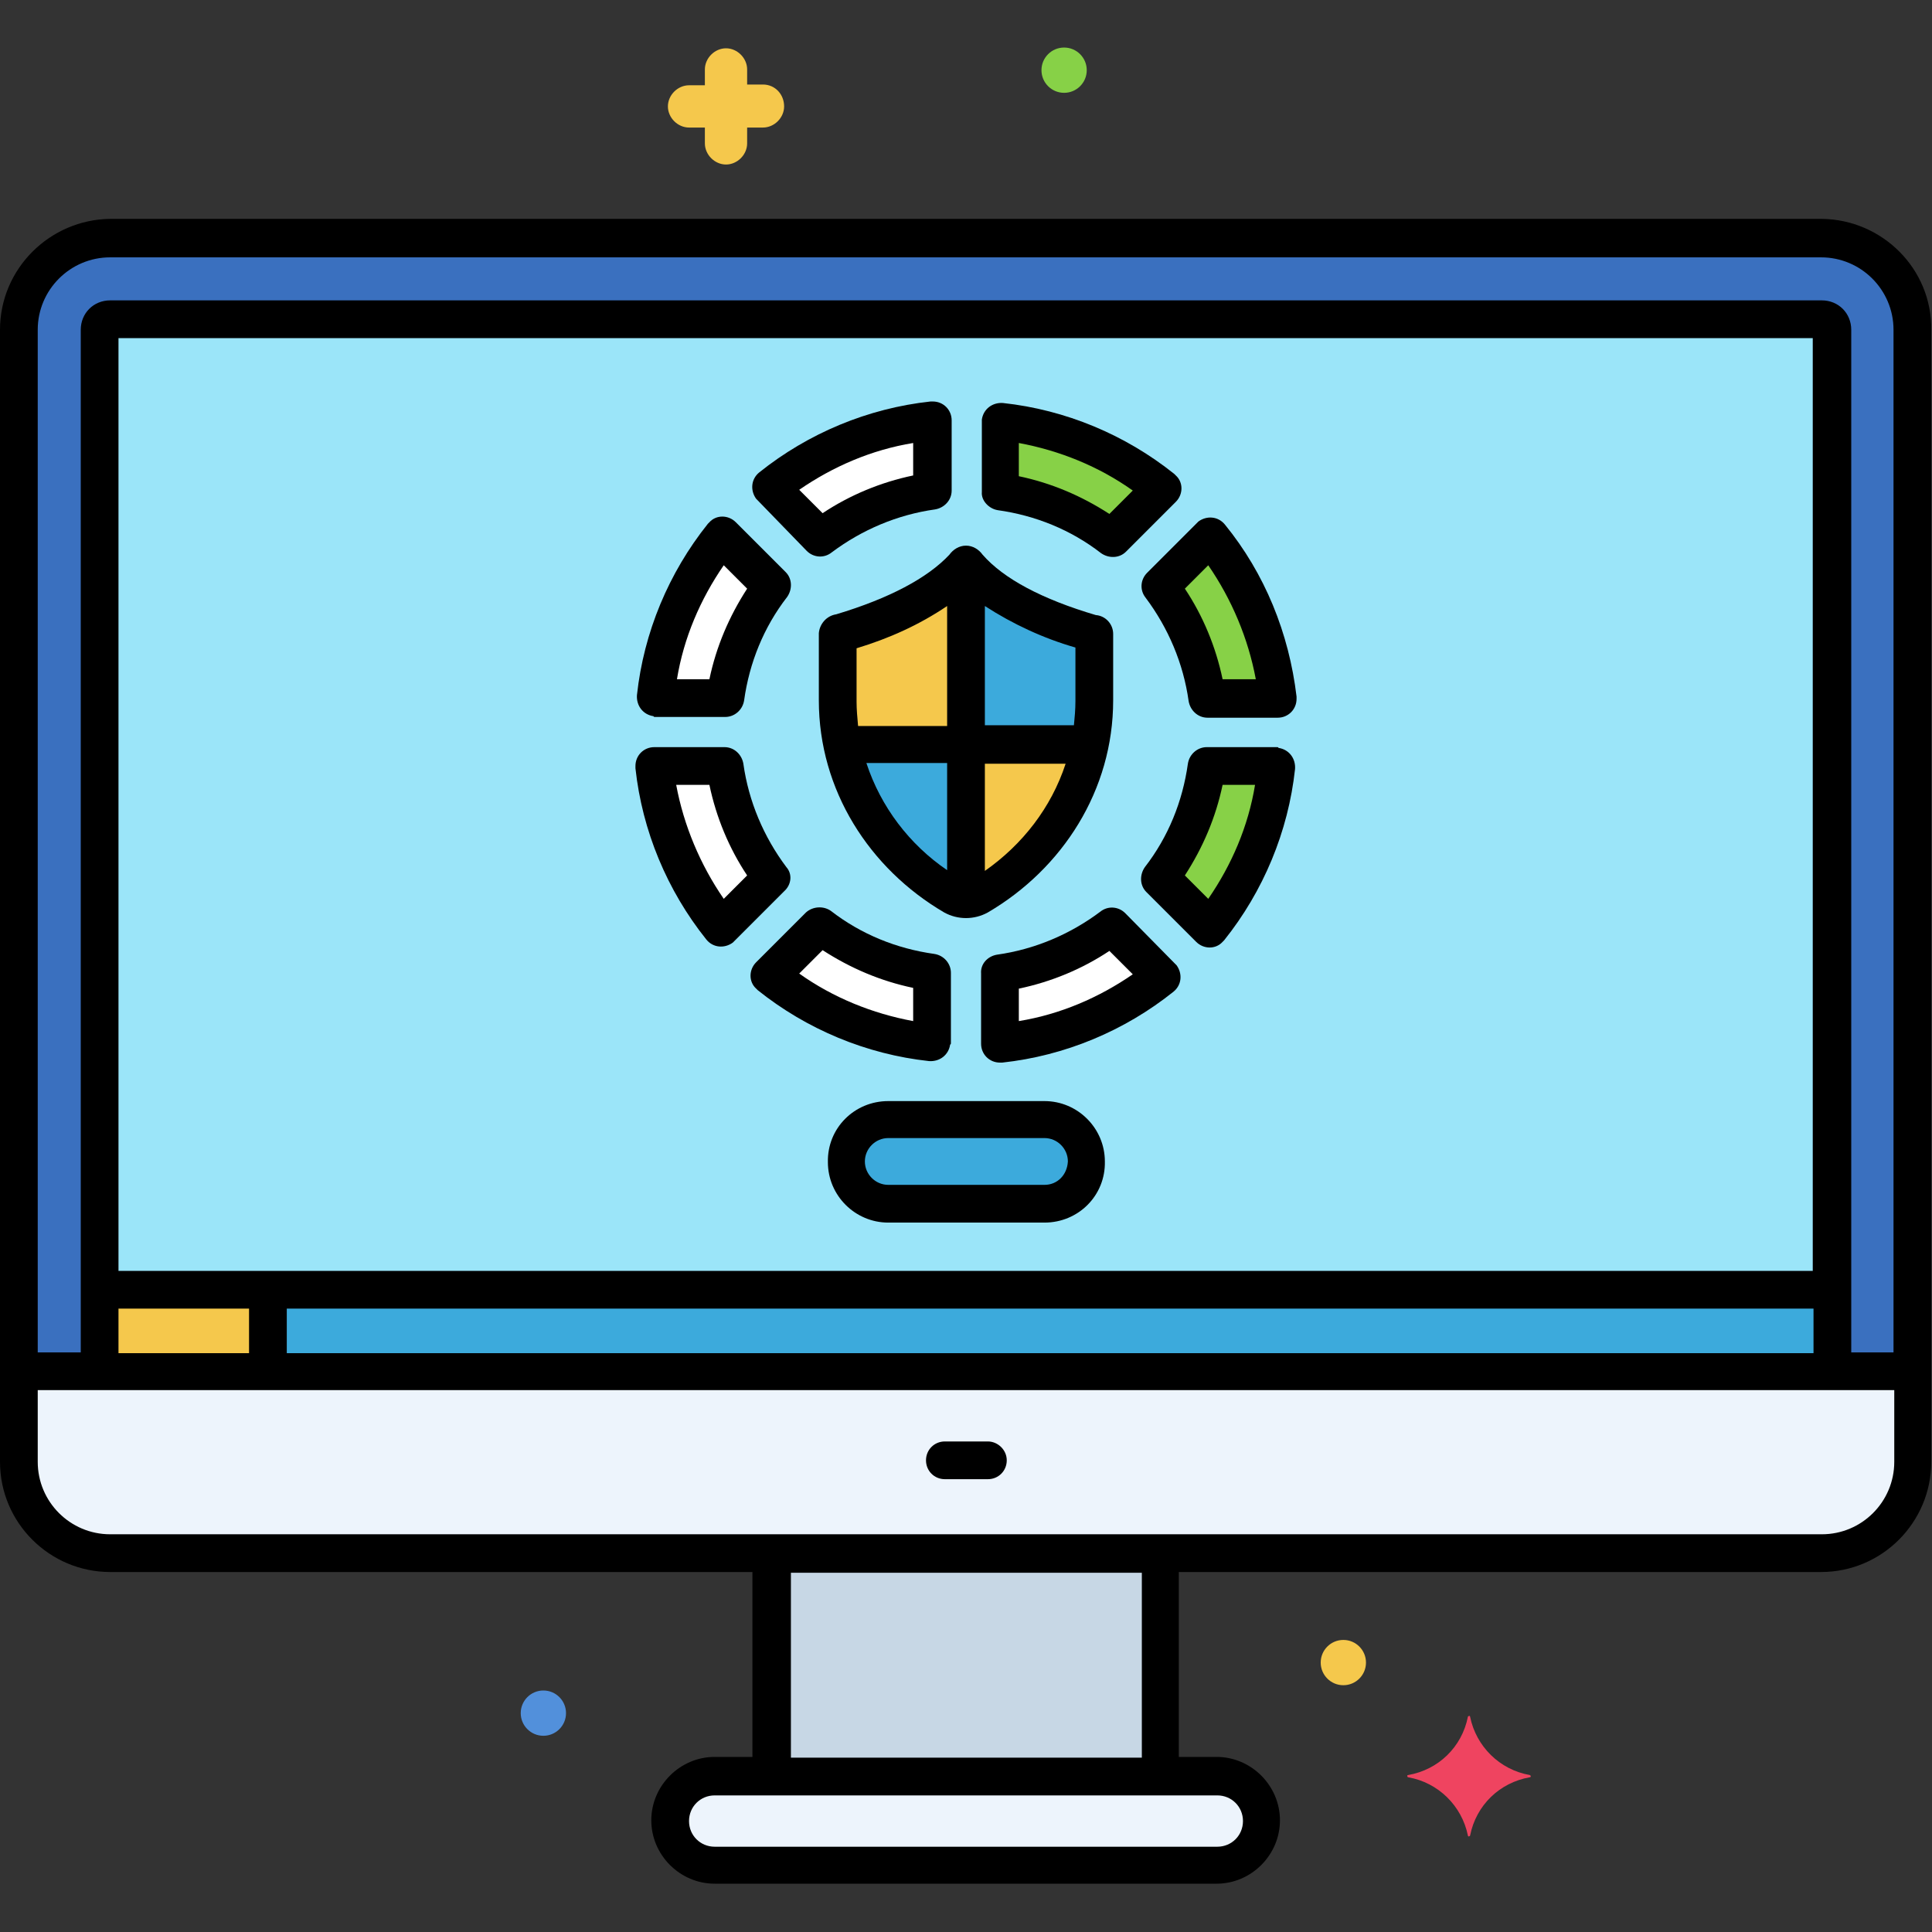 <svg id="Layer_1" enable-background="new 0 0 256 256" height="512" viewBox="0 0 256 256" width="512" xmlns="http://www.w3.org/2000/svg"><rect x="0" y="0" width="256" height="256" fill="#333333" stroke="none"/><g id="Layer_81"><g><path d="m241.4 205.9h-226.8c-6.7 0-12.1-5.4-12.1-12.1v-150c0-6.7 5.4-12.1 12.1-12.1h226.7c6.7 0 12.1 5.4 12.1 12.1v150c.1 6.6-5.3 12-12 12.1z" fill="#3a70bf"/><path d="m242.8 181.7v-138c0-.8-.6-1.4-1.4-1.4h-226.8c-.8 0-1.4.6-1.4 1.4v138z" fill="#9be5f9"/><path d="m161.3 235.4h-66.6c-3.3 0-5.9 2.7-5.8 6 0 3.2 2.6 5.8 5.8 5.8h66.5c3.3 0 5.9-2.7 5.8-6 0-3.2-2.5-5.8-5.7-5.8z" fill="#edf4fc"/><path d="m102.3 205.9h51.5v29.5h-51.5z" fill="#c7d7e5"/><path d="m2.5 181.7v12c0 6.7 5.4 12.1 12.1 12.1h226.7c6.7 0 12.1-5.4 12.1-12.1v-12z" fill="#edf4fc"/><path d="m13.2 170.8h229.5v10.9h-229.5z" fill="#3caadc"/><path d="m13.2 170.8h22.3v10.9h-22.3z" fill="#f5c84c"/><path d="m101.1 11.2h-2.1v-2c0-1.5-1.3-2.8-2.8-2.8s-2.8 1.3-2.8 2.8v2.1h-2.1c-1.5 0-2.8 1.3-2.8 2.8s1.3 2.8 2.8 2.8h2.1v2.1c0 1.5 1.3 2.8 2.8 2.8s2.8-1.3 2.8-2.8v-2.1h2.1c1.5 0 2.8-1.3 2.8-2.8 0-1.6-1.2-2.9-2.8-2.9z" fill="#f5c84c"/><path d="m202.7 235.2c-4-.7-7.1-3.8-7.9-7.7 0-.1-.1-.2-.2-.1-.1 0-.1.1-.1.1-.8 4-3.9 7-7.9 7.7-.1 0-.2.1-.1.2 0 .1.1.1.1.1 4 .7 7.1 3.8 7.9 7.7 0 .1.1.2.2.1.1 0 .1-.1.1-.1.8-4 3.9-7 7.9-7.7.1 0 .2-.1.1-.2.1 0 0 0-.1-.1z" fill="#ef4460"/><circle cx="141" cy="9.3" fill="#87d147" r="3"/><circle cx="72" cy="227" fill="#5290db" r="3"/><circle cx="178" cy="220.3" fill="#f5c84c" r="3"/><path d="m143.9 154c0-3.1-2.5-5.6-5.6-5.6h-20.7c-3.1 0-5.6 2.5-5.6 5.6s2.5 5.6 5.6 5.6h20.7c3.1-.1 5.6-2.6 5.6-5.6z" fill="#3caadc"/><g fill="#fff"><path d="m96.1 92.5c.8-5.4 2.9-10.5 6.1-14.8l-6.6-6.6c-4.9 6.1-8 13.6-8.9 21.4z"/><path d="m108.6 71.2c4.3-3.3 9.4-5.4 14.8-6.1v-9.3c-7.8.9-15.3 3.9-21.4 8.9z"/><path d="m102.2 116.4c-3.3-4.3-5.4-9.4-6.1-14.8h-9.3c.9 7.8 3.9 15.3 8.9 21.4z"/><path d="m123.5 128.9c-5.4-.8-10.5-2.9-14.8-6.1l-6.6 6.6c6.1 4.9 13.6 8 21.4 8.9z"/></g><path d="m132.5 55.8v9.3c5.4.8 10.5 2.9 14.8 6.1l6.6-6.6c-6.1-4.9-13.5-8-21.4-8.8z" fill="#87d147"/><path d="m159.9 101.5c-.8 5.4-2.9 10.5-6.1 14.8l6.6 6.6c4.9-6.1 8-13.6 8.9-21.4z" fill="#87d147"/><path d="m153.8 77.6c3.3 4.3 5.4 9.4 6.1 14.8h9.3c-.9-7.8-3.9-15.3-8.9-21.4z" fill="#87d147"/><path d="m147.4 122.8c-4.3 3.3-9.4 5.4-14.8 6.1v9.3c7.8-.9 15.3-3.9 21.4-8.9z" fill="#fff"/><path d="m111.5 83.8-.5.2v8.9c0 1.9.2 3.9.6 5.7h16.4v-23.9c-.6.4-3.5 5.2-16.5 9.1z" fill="#f5c84c"/><path d="m144.4 98.7c.4-1.9.6-3.8.6-5.7v-9l-.5-.1c-13.2-3.9-15.9-8.7-16.5-9.1v23.9z" fill="#3caadc"/><path d="m111.6 98.7c1.8 8.5 7.2 15.9 14.8 20.2.5.3 1.1.4 1.6.4v-20.6z" fill="#3caadc"/><path d="m128 119.3c.6 0 1.1-.2 1.6-.4 7.6-4.3 13-11.6 14.8-20.2h-16.4z" fill="#f5c84c"/><path d="m241.4 29h-226.8c-8 .1-14.6 6.6-14.6 14.7v150c0 8.1 6.6 14.6 14.6 14.6h85.1v24.5h-5c-4.6 0-8.4 3.8-8.4 8.4s3.8 8.4 8.4 8.4h66.5c4.6 0 8.4-3.8 8.4-8.4s-3.8-8.4-8.4-8.4h-5v-24.5h85.1c8.1 0 14.6-6.6 14.6-14.6v-150c.1-8.1-6.5-14.6-14.5-14.7zm-80.1 208.9c1.9 0 3.4 1.5 3.4 3.4s-1.5 3.4-3.4 3.4h-66.6c-1.9 0-3.4-1.5-3.4-3.4s1.5-3.4 3.4-3.4zm-56.5-5v-24.5h46.5v24.5zm146.2-39.2c0 5.3-4.3 9.6-9.6 9.6h-226.8c-5.3 0-9.6-4.3-9.6-9.6v-9.5h246zm-235.3-25.3v-123.6h224.5v123.6zm224.6 5v5.9h-202.3v-5.9zm-207.3 0v5.9h-17.3v-5.9zm218 5.8h-5.7v-135.5c0-2.2-1.7-3.9-3.9-3.9h-226.8c-2.2 0-3.9 1.7-3.9 3.9v135.5h-5.7v-135.5c0-5.3 4.3-9.6 9.6-9.6h226.7c5.3 0 9.6 4.3 9.6 9.6v135.5z"/><path d="m130.9 191h-5.7c-1.4 0-2.5 1.1-2.5 2.5s1.1 2.5 2.5 2.5h5.7c1.4 0 2.5-1.1 2.5-2.5s-1.2-2.5-2.5-2.5z"/><path d="m138.4 145.9h-20.7c-4.5 0-8.1 3.6-8 8.1 0 4.4 3.6 8 8 8h20.7c4.5 0 8.1-3.6 8-8.1 0-4.4-3.6-8-8-8zm0 11.1h-20.7c-1.7 0-3.1-1.4-3.1-3.1s1.4-3.1 3.1-3.1h20.7c1.7 0 3.1 1.4 3.1 3.1-.1 1.8-1.4 3.1-3.1 3.1z"/><path d="m86.8 95h9.3c1.2 0 2.3-.9 2.5-2.2.7-5 2.6-9.7 5.7-13.7.7-1 .7-2.4-.2-3.3l-6.6-6.6c-1-1-2.6-1-3.5 0-.1.1-.1.1-.2.2-5.2 6.5-8.5 14.4-9.4 22.7-.1 1.4.8 2.6 2.2 2.8 0 .1.1.1.2.1zm9.1-20.1 3.1 3.1c-2.4 3.7-4.1 7.7-5 12h-4.3c.9-5.5 3.1-10.6 6.2-15.1z"/><path d="m106.9 73c.9.9 2.3 1 3.3.2 4-3 8.7-5 13.7-5.7 1.2-.2 2.2-1.2 2.2-2.5v-9.3c0-1.4-1.1-2.5-2.5-2.5-.1 0-.2 0-.3 0-8.3.9-16.2 4.2-22.7 9.4-1.1.9-1.2 2.4-.4 3.5l.2.2zm14.1-14.3v4.3c-4.3.9-8.4 2.6-12 5l-3.1-3.1c4.5-3.1 9.6-5.3 15.1-6.2z"/><path d="m104.2 114.9c-3-4-5-8.7-5.7-13.7-.2-1.2-1.2-2.2-2.5-2.2h-9.3c-1.4 0-2.5 1.1-2.5 2.5v.3c.9 8.3 4.2 16.2 9.4 22.7.9 1.1 2.4 1.2 3.5.4.1-.1.1-.1.2-.2l6.6-6.6c1-.9 1.1-2.3.3-3.2zm-8.3 4.2c-3.1-4.5-5.3-9.7-6.3-15.1h4.4c.9 4.3 2.6 8.4 5 12z"/><path d="m132.2 67.6c5 .7 9.7 2.6 13.7 5.7 1 .7 2.4.7 3.3-.2l6.6-6.6c1-1 1-2.6 0-3.5-.1-.1-.1-.1-.2-.2-6.5-5.2-14.4-8.5-22.7-9.4-1.4-.1-2.6.8-2.8 2.2v.3 9.3c-.1 1.1.9 2.2 2.1 2.4zm2.8-8.9c5.4 1 10.6 3.1 15.1 6.3l-3.1 3.1c-3.7-2.4-7.7-4.1-12-5z"/><path d="m169.2 99h-9.3c-1.2 0-2.3.9-2.5 2.2-.7 5-2.6 9.7-5.7 13.7-.7 1-.7 2.4.2 3.3l6.6 6.6c1 1 2.6 1 3.5 0 .1-.1.1-.1.2-.2 5.2-6.5 8.5-14.4 9.4-22.7.1-1.4-.8-2.6-2.2-2.8 0-.1-.1-.1-.2-.1zm-9.1 20.1-3.1-3.1c2.4-3.7 4.1-7.7 5-12h4.3c-.9 5.5-3.1 10.6-6.2 15.1z"/><path d="m126 138.2v-9.3c0-1.2-.9-2.3-2.2-2.5-5-.7-9.7-2.6-13.7-5.7-1-.7-2.4-.6-3.3.2l-6.6 6.6c-1 1-1 2.6 0 3.5l.2.2c6.5 5.2 14.4 8.5 22.7 9.4 1.4.1 2.6-.8 2.8-2.2.1 0 .1-.1.1-.2zm-5-2.9c-5.4-1-10.6-3.1-15.1-6.3l3.1-3.1c3.7 2.4 7.7 4.1 12 5z"/><path d="m162.3 69.5c-.9-1.1-2.4-1.2-3.5-.4-.1.1-.1.1-.2.2l-6.6 6.6c-.9.9-1 2.3-.2 3.3 3 4 5 8.7 5.7 13.7.2 1.2 1.2 2.2 2.5 2.2h9.3c1.4 0 2.5-1.1 2.5-2.5 0-.1 0-.2 0-.3-1-8.4-4.2-16.3-9.5-22.8zm-.3 20.5c-.9-4.3-2.6-8.4-5-12l3.1-3.1c3.1 4.5 5.3 9.7 6.3 15.1z"/><path d="m149.1 121c-.9-.9-2.3-1-3.3-.2-4 3-8.7 5-13.7 5.7-1.2.2-2.2 1.2-2.1 2.5v9.3c0 1.4 1.1 2.5 2.5 2.5h.3c8.3-.9 16.2-4.2 22.7-9.4 1.1-.9 1.2-2.4.4-3.5-.1-.1-.1-.1-.2-.2zm-14.1 14.3v-4.3c4.3-.9 8.4-2.6 12-5l3.1 3.1c-4.5 3.1-9.6 5.3-15.1 6.2z"/><path d="m110.8 81.4c-1.3.2-2.2 1.3-2.3 2.5v8.9c0 11.9 6.7 22.3 16.6 28.1 1.8 1 4 1 5.8 0 9.9-5.8 16.6-16.2 16.6-28.1v-8.8c0-1.3-1-2.4-2.3-2.5-7.1-2.1-12.2-4.8-15-8-.5-.7-1.3-1.2-2.2-1.2s-1.7.5-2.2 1.2c-2.9 3.1-8 5.8-15 7.9zm14.7 33.9c-5-3.4-8.8-8.4-10.7-14.2h10.7zm0-19.1h-11.8c-.1-1.1-.2-2.2-.2-3.2v-7.1c4.3-1.3 8.3-3.1 12-5.6zm5-15.9c3.7 2.4 7.8 4.3 12 5.5v7.1c0 1.1-.1 2.2-.2 3.2h-11.8zm0 20.9h10.7c-1.9 5.8-5.7 10.7-10.7 14.2z"/></g></g></svg>